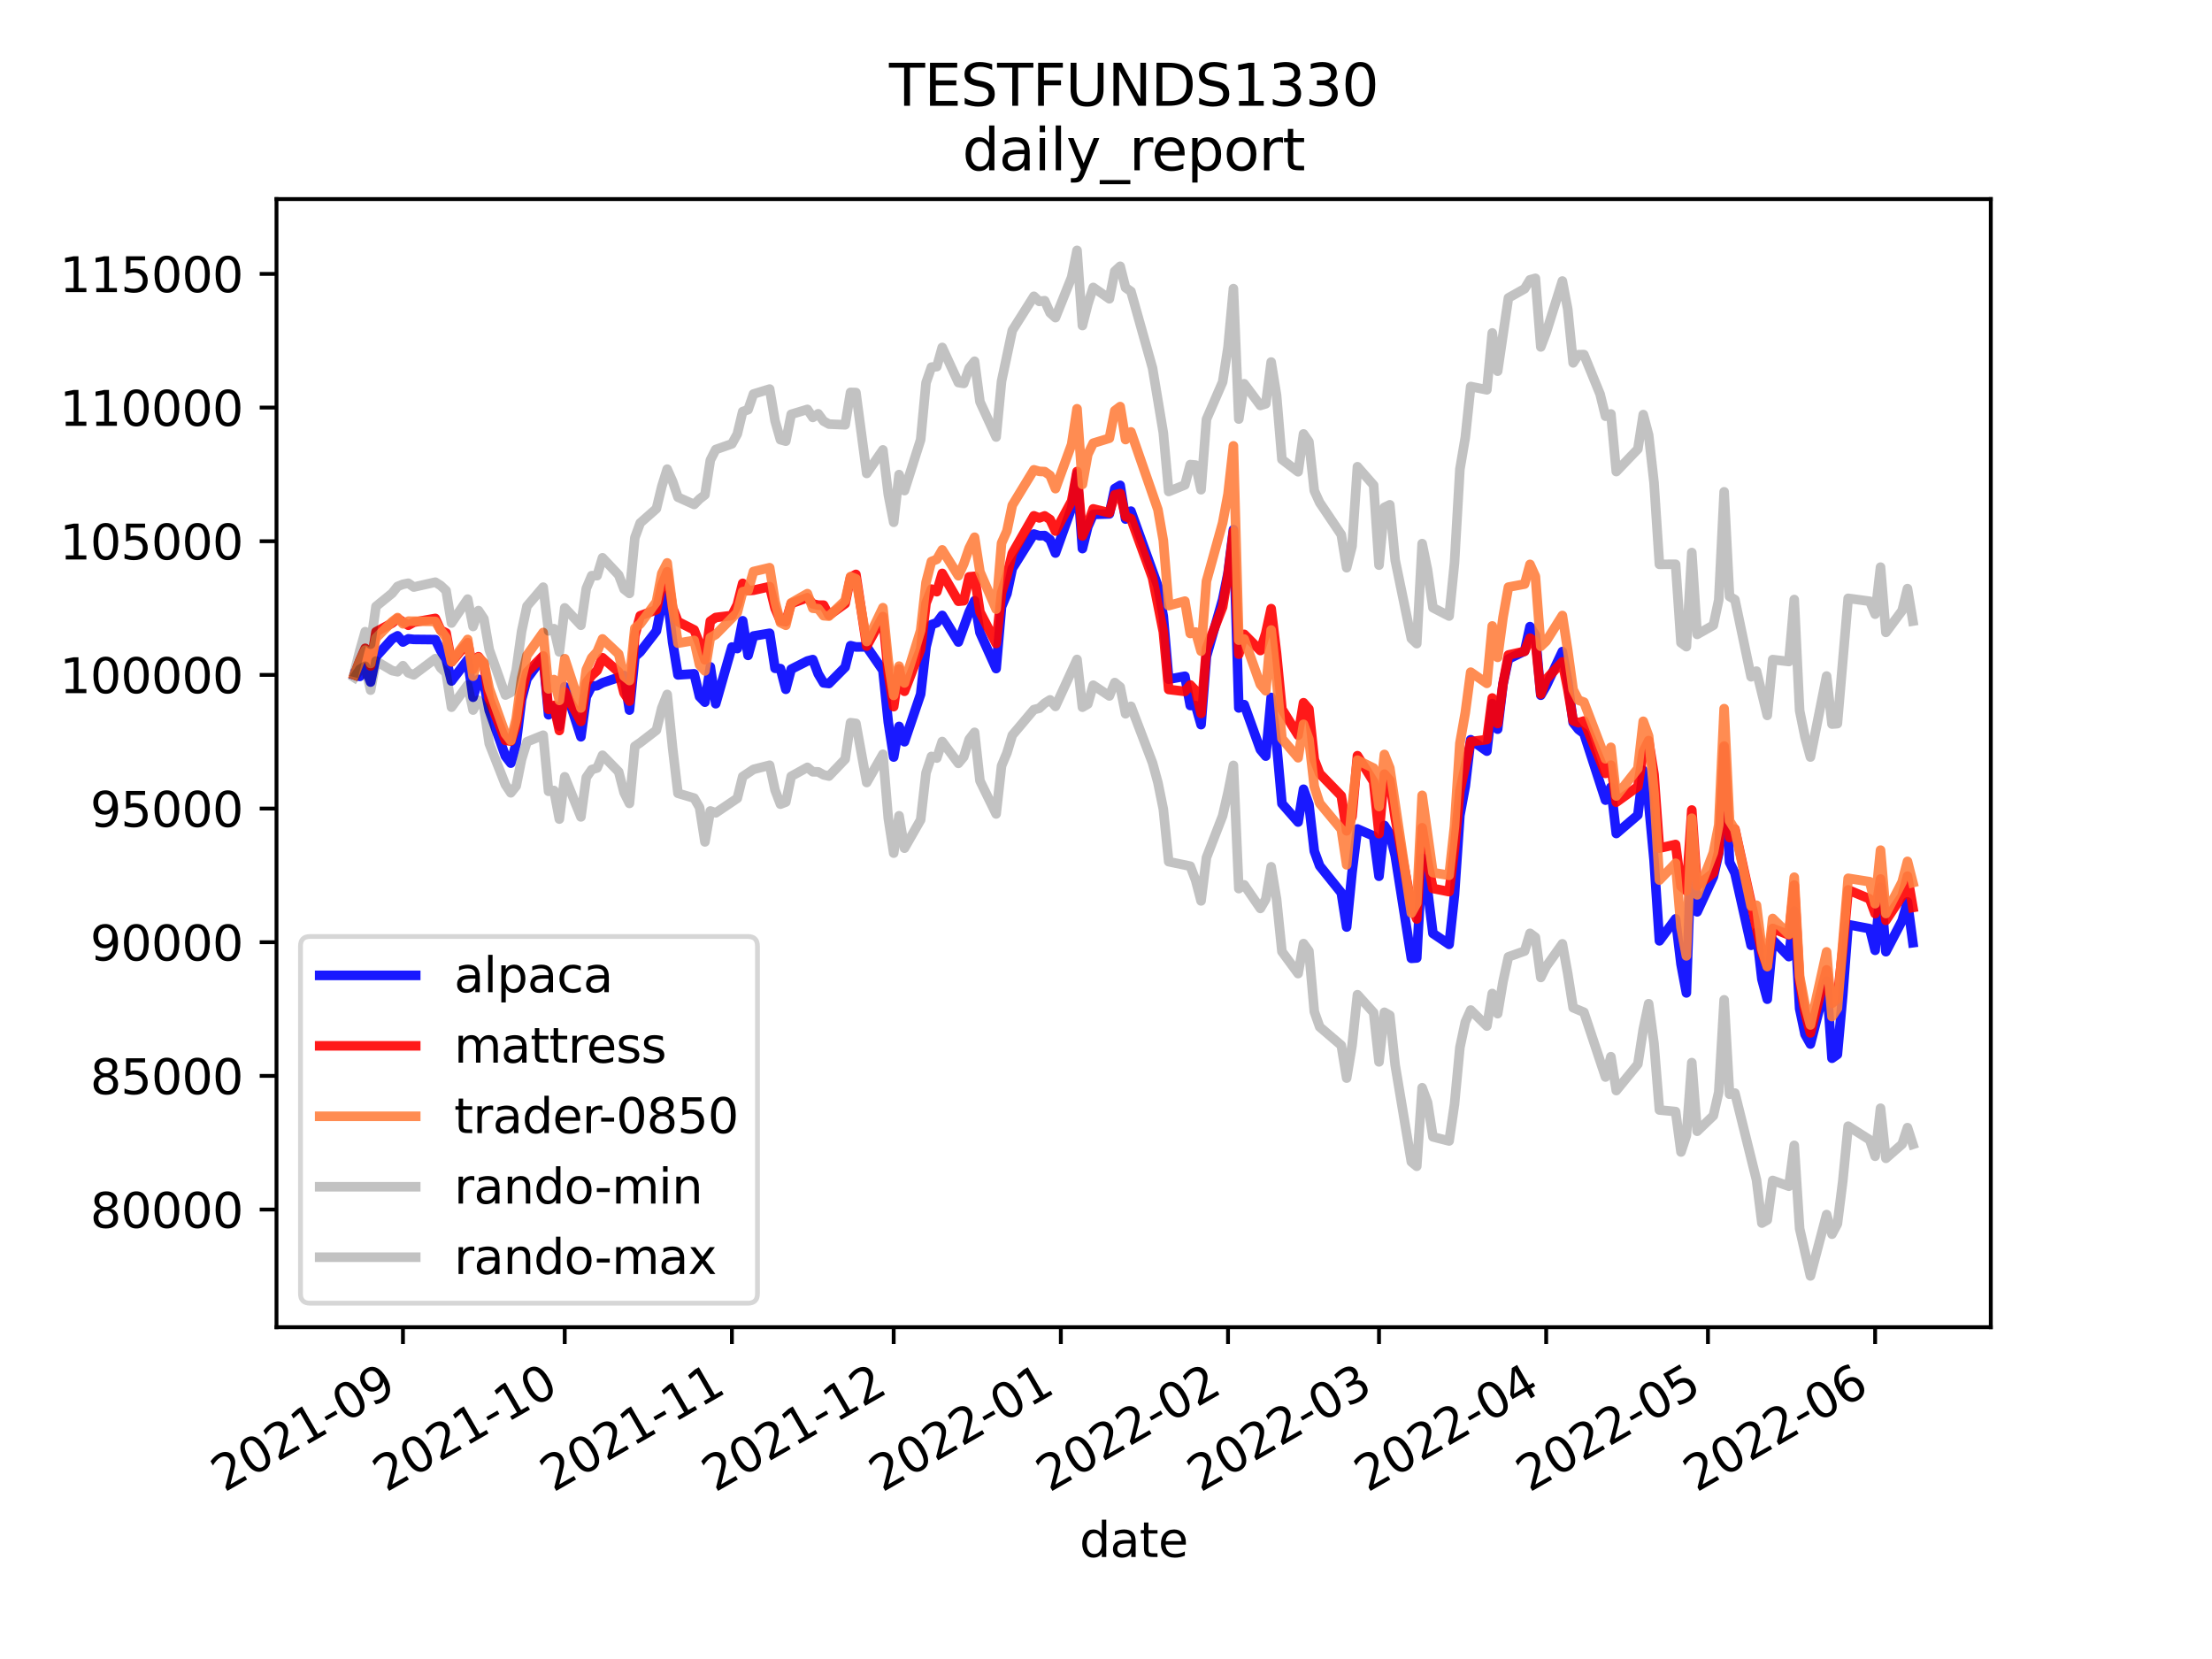 <?xml version="1.0" encoding="utf-8" standalone="no"?>
<!DOCTYPE svg PUBLIC "-//W3C//DTD SVG 1.1//EN"
  "http://www.w3.org/Graphics/SVG/1.1/DTD/svg11.dtd">
<svg height="345.6pt" version="1.1" viewBox="0 0 460.8 345.6" width="460.8pt" xmlns="http://www.w3.org/2000/svg" xmlns:xlink="http://www.w3.org/1999/xlink">
 <defs>
  <style type="text/css">*{stroke-linecap:butt;stroke-linejoin:round;}</style>
 </defs>
 <g id="figure_1">
  <g id="patch_1">
   <path d="M 0 345.6 
L 460.8 345.6 
L 460.8 0 
L 0 0 
z
" style="fill:#ffffff;"/>
  </g>
  <g id="axes_1">
   <g id="patch_2">
    <path d="M 57.6 276.48 
L 414.72 276.48 
L 414.72 41.472 
L 57.6 41.472 
z
" style="fill:#ffffff;"/>
   </g>
   <g id="matplotlib.axis_1">
    <g id="xtick_1">
     <g id="line2d_1">
      <defs>
       <path d="M 0 0 
L 0 3.5 
" id="m7252c46e61" style="stroke:#000000;stroke-width:0.8;"/>
      </defs>
      <g>
       <use style="stroke:#000000;stroke-width:0.8;" x="83.943" xlink:href="#m7252c46e61" y="276.48"/>
      </g>
     </g>
     <g id="text_1">
      <!-- 2021-09 -->
      <g transform="translate(46.718 310.952)rotate(-30)scale(0.1 -0.1)">
       <defs>
        <path d="M 1228 531 
L 3431 531 
L 3431 0 
L 469 0 
L 469 531 
Q 828 903 1448 1529 
Q 2069 2156 2228 2338 
Q 2531 2678 2651 2914 
Q 2772 3150 2772 3378 
Q 2772 3750 2511 3984 
Q 2250 4219 1831 4219 
Q 1534 4219 1204 4116 
Q 875 4013 500 3803 
L 500 4441 
Q 881 4594 1212 4672 
Q 1544 4750 1819 4750 
Q 2544 4750 2975 4387 
Q 3406 4025 3406 3419 
Q 3406 3131 3298 2873 
Q 3191 2616 2906 2266 
Q 2828 2175 2409 1742 
Q 1991 1309 1228 531 
z
" id="DejaVuSans-32" transform="scale(0.016)"/>
        <path d="M 2034 4250 
Q 1547 4250 1301 3770 
Q 1056 3291 1056 2328 
Q 1056 1369 1301 889 
Q 1547 409 2034 409 
Q 2525 409 2770 889 
Q 3016 1369 3016 2328 
Q 3016 3291 2770 3770 
Q 2525 4250 2034 4250 
z
M 2034 4750 
Q 2819 4750 3233 4129 
Q 3647 3509 3647 2328 
Q 3647 1150 3233 529 
Q 2819 -91 2034 -91 
Q 1250 -91 836 529 
Q 422 1150 422 2328 
Q 422 3509 836 4129 
Q 1250 4750 2034 4750 
z
" id="DejaVuSans-30" transform="scale(0.016)"/>
        <path d="M 794 531 
L 1825 531 
L 1825 4091 
L 703 3866 
L 703 4441 
L 1819 4666 
L 2450 4666 
L 2450 531 
L 3481 531 
L 3481 0 
L 794 0 
L 794 531 
z
" id="DejaVuSans-31" transform="scale(0.016)"/>
        <path d="M 313 2009 
L 1997 2009 
L 1997 1497 
L 313 1497 
L 313 2009 
z
" id="DejaVuSans-2d" transform="scale(0.016)"/>
        <path d="M 703 97 
L 703 672 
Q 941 559 1184 500 
Q 1428 441 1663 441 
Q 2288 441 2617 861 
Q 2947 1281 2994 2138 
Q 2813 1869 2534 1725 
Q 2256 1581 1919 1581 
Q 1219 1581 811 2004 
Q 403 2428 403 3163 
Q 403 3881 828 4315 
Q 1253 4750 1959 4750 
Q 2769 4750 3195 4129 
Q 3622 3509 3622 2328 
Q 3622 1225 3098 567 
Q 2575 -91 1691 -91 
Q 1453 -91 1209 -44 
Q 966 3 703 97 
z
M 1959 2075 
Q 2384 2075 2632 2365 
Q 2881 2656 2881 3163 
Q 2881 3666 2632 3958 
Q 2384 4250 1959 4250 
Q 1534 4250 1286 3958 
Q 1038 3666 1038 3163 
Q 1038 2656 1286 2365 
Q 1534 2075 1959 2075 
z
" id="DejaVuSans-39" transform="scale(0.016)"/>
       </defs>
       <use xlink:href="#DejaVuSans-32"/>
       <use x="63.623" xlink:href="#DejaVuSans-30"/>
       <use x="127.246" xlink:href="#DejaVuSans-32"/>
       <use x="190.869" xlink:href="#DejaVuSans-31"/>
       <use x="254.492" xlink:href="#DejaVuSans-2d"/>
       <use x="290.576" xlink:href="#DejaVuSans-30"/>
       <use x="354.199" xlink:href="#DejaVuSans-39"/>
      </g>
     </g>
    </g>
    <g id="xtick_2">
     <g id="line2d_2">
      <g>
       <use style="stroke:#000000;stroke-width:0.8;" x="117.644" xlink:href="#m7252c46e61" y="276.48"/>
      </g>
     </g>
     <g id="text_2">
      <!-- 2021-10 -->
      <g transform="translate(80.419 310.952)rotate(-30)scale(0.1 -0.1)">
       <use xlink:href="#DejaVuSans-32"/>
       <use x="63.623" xlink:href="#DejaVuSans-30"/>
       <use x="127.246" xlink:href="#DejaVuSans-32"/>
       <use x="190.869" xlink:href="#DejaVuSans-31"/>
       <use x="254.492" xlink:href="#DejaVuSans-2d"/>
       <use x="290.576" xlink:href="#DejaVuSans-31"/>
       <use x="354.199" xlink:href="#DejaVuSans-30"/>
      </g>
     </g>
    </g>
    <g id="xtick_3">
     <g id="line2d_3">
      <g>
       <use style="stroke:#000000;stroke-width:0.8;" x="152.469" xlink:href="#m7252c46e61" y="276.48"/>
      </g>
     </g>
     <g id="text_3">
      <!-- 2021-11 -->
      <g transform="translate(115.244 310.952)rotate(-30)scale(0.1 -0.1)">
       <use xlink:href="#DejaVuSans-32"/>
       <use x="63.623" xlink:href="#DejaVuSans-30"/>
       <use x="127.246" xlink:href="#DejaVuSans-32"/>
       <use x="190.869" xlink:href="#DejaVuSans-31"/>
       <use x="254.492" xlink:href="#DejaVuSans-2d"/>
       <use x="290.576" xlink:href="#DejaVuSans-31"/>
       <use x="354.199" xlink:href="#DejaVuSans-31"/>
      </g>
     </g>
    </g>
    <g id="xtick_4">
     <g id="line2d_4">
      <g>
       <use style="stroke:#000000;stroke-width:0.8;" x="186.17" xlink:href="#m7252c46e61" y="276.48"/>
      </g>
     </g>
     <g id="text_4">
      <!-- 2021-12 -->
      <g transform="translate(148.945 310.952)rotate(-30)scale(0.1 -0.1)">
       <use xlink:href="#DejaVuSans-32"/>
       <use x="63.623" xlink:href="#DejaVuSans-30"/>
       <use x="127.246" xlink:href="#DejaVuSans-32"/>
       <use x="190.869" xlink:href="#DejaVuSans-31"/>
       <use x="254.492" xlink:href="#DejaVuSans-2d"/>
       <use x="290.576" xlink:href="#DejaVuSans-31"/>
       <use x="354.199" xlink:href="#DejaVuSans-32"/>
      </g>
     </g>
    </g>
    <g id="xtick_5">
     <g id="line2d_5">
      <g>
       <use style="stroke:#000000;stroke-width:0.8;" x="220.994" xlink:href="#m7252c46e61" y="276.48"/>
      </g>
     </g>
     <g id="text_5">
      <!-- 2022-01 -->
      <g transform="translate(183.77 310.952)rotate(-30)scale(0.1 -0.1)">
       <use xlink:href="#DejaVuSans-32"/>
       <use x="63.623" xlink:href="#DejaVuSans-30"/>
       <use x="127.246" xlink:href="#DejaVuSans-32"/>
       <use x="190.869" xlink:href="#DejaVuSans-32"/>
       <use x="254.492" xlink:href="#DejaVuSans-2d"/>
       <use x="290.576" xlink:href="#DejaVuSans-30"/>
       <use x="354.199" xlink:href="#DejaVuSans-31"/>
      </g>
     </g>
    </g>
    <g id="xtick_6">
     <g id="line2d_6">
      <g>
       <use style="stroke:#000000;stroke-width:0.8;" x="255.819" xlink:href="#m7252c46e61" y="276.48"/>
      </g>
     </g>
     <g id="text_6">
      <!-- 2022-02 -->
      <g transform="translate(218.594 310.952)rotate(-30)scale(0.1 -0.1)">
       <use xlink:href="#DejaVuSans-32"/>
       <use x="63.623" xlink:href="#DejaVuSans-30"/>
       <use x="127.246" xlink:href="#DejaVuSans-32"/>
       <use x="190.869" xlink:href="#DejaVuSans-32"/>
       <use x="254.492" xlink:href="#DejaVuSans-2d"/>
       <use x="290.576" xlink:href="#DejaVuSans-30"/>
       <use x="354.199" xlink:href="#DejaVuSans-32"/>
      </g>
     </g>
    </g>
    <g id="xtick_7">
     <g id="line2d_7">
      <g>
       <use style="stroke:#000000;stroke-width:0.8;" x="287.273" xlink:href="#m7252c46e61" y="276.48"/>
      </g>
     </g>
     <g id="text_7">
      <!-- 2022-03 -->
      <g transform="translate(250.049 310.952)rotate(-30)scale(0.1 -0.1)">
       <defs>
        <path d="M 2597 2516 
Q 3050 2419 3304 2112 
Q 3559 1806 3559 1356 
Q 3559 666 3084 287 
Q 2609 -91 1734 -91 
Q 1441 -91 1130 -33 
Q 819 25 488 141 
L 488 750 
Q 750 597 1062 519 
Q 1375 441 1716 441 
Q 2309 441 2620 675 
Q 2931 909 2931 1356 
Q 2931 1769 2642 2001 
Q 2353 2234 1838 2234 
L 1294 2234 
L 1294 2753 
L 1863 2753 
Q 2328 2753 2575 2939 
Q 2822 3125 2822 3475 
Q 2822 3834 2567 4026 
Q 2313 4219 1838 4219 
Q 1578 4219 1281 4162 
Q 984 4106 628 3988 
L 628 4550 
Q 988 4650 1302 4700 
Q 1616 4750 1894 4750 
Q 2613 4750 3031 4423 
Q 3450 4097 3450 3541 
Q 3450 3153 3228 2886 
Q 3006 2619 2597 2516 
z
" id="DejaVuSans-33" transform="scale(0.016)"/>
       </defs>
       <use xlink:href="#DejaVuSans-32"/>
       <use x="63.623" xlink:href="#DejaVuSans-30"/>
       <use x="127.246" xlink:href="#DejaVuSans-32"/>
       <use x="190.869" xlink:href="#DejaVuSans-32"/>
       <use x="254.492" xlink:href="#DejaVuSans-2d"/>
       <use x="290.576" xlink:href="#DejaVuSans-30"/>
       <use x="354.199" xlink:href="#DejaVuSans-33"/>
      </g>
     </g>
    </g>
    <g id="xtick_8">
     <g id="line2d_8">
      <g>
       <use style="stroke:#000000;stroke-width:0.8;" x="322.098" xlink:href="#m7252c46e61" y="276.48"/>
      </g>
     </g>
     <g id="text_8">
      <!-- 2022-04 -->
      <g transform="translate(284.873 310.952)rotate(-30)scale(0.1 -0.1)">
       <defs>
        <path d="M 2419 4116 
L 825 1625 
L 2419 1625 
L 2419 4116 
z
M 2253 4666 
L 3047 4666 
L 3047 1625 
L 3713 1625 
L 3713 1100 
L 3047 1100 
L 3047 0 
L 2419 0 
L 2419 1100 
L 313 1100 
L 313 1709 
L 2253 4666 
z
" id="DejaVuSans-34" transform="scale(0.016)"/>
       </defs>
       <use xlink:href="#DejaVuSans-32"/>
       <use x="63.623" xlink:href="#DejaVuSans-30"/>
       <use x="127.246" xlink:href="#DejaVuSans-32"/>
       <use x="190.869" xlink:href="#DejaVuSans-32"/>
       <use x="254.492" xlink:href="#DejaVuSans-2d"/>
       <use x="290.576" xlink:href="#DejaVuSans-30"/>
       <use x="354.199" xlink:href="#DejaVuSans-34"/>
      </g>
     </g>
    </g>
    <g id="xtick_9">
     <g id="line2d_9">
      <g>
       <use style="stroke:#000000;stroke-width:0.8;" x="355.799" xlink:href="#m7252c46e61" y="276.48"/>
      </g>
     </g>
     <g id="text_9">
      <!-- 2022-05 -->
      <g transform="translate(318.574 310.952)rotate(-30)scale(0.1 -0.1)">
       <defs>
        <path d="M 691 4666 
L 3169 4666 
L 3169 4134 
L 1269 4134 
L 1269 2991 
Q 1406 3038 1543 3061 
Q 1681 3084 1819 3084 
Q 2600 3084 3056 2656 
Q 3513 2228 3513 1497 
Q 3513 744 3044 326 
Q 2575 -91 1722 -91 
Q 1428 -91 1123 -41 
Q 819 9 494 109 
L 494 744 
Q 775 591 1075 516 
Q 1375 441 1709 441 
Q 2250 441 2565 725 
Q 2881 1009 2881 1497 
Q 2881 1984 2565 2268 
Q 2250 2553 1709 2553 
Q 1456 2553 1204 2497 
Q 953 2441 691 2322 
L 691 4666 
z
" id="DejaVuSans-35" transform="scale(0.016)"/>
       </defs>
       <use xlink:href="#DejaVuSans-32"/>
       <use x="63.623" xlink:href="#DejaVuSans-30"/>
       <use x="127.246" xlink:href="#DejaVuSans-32"/>
       <use x="190.869" xlink:href="#DejaVuSans-32"/>
       <use x="254.492" xlink:href="#DejaVuSans-2d"/>
       <use x="290.576" xlink:href="#DejaVuSans-30"/>
       <use x="354.199" xlink:href="#DejaVuSans-35"/>
      </g>
     </g>
    </g>
    <g id="xtick_10">
     <g id="line2d_10">
      <g>
       <use style="stroke:#000000;stroke-width:0.8;" x="390.624" xlink:href="#m7252c46e61" y="276.48"/>
      </g>
     </g>
     <g id="text_10">
      <!-- 2022-06 -->
      <g transform="translate(353.399 310.952)rotate(-30)scale(0.1 -0.1)">
       <defs>
        <path d="M 2113 2584 
Q 1688 2584 1439 2293 
Q 1191 2003 1191 1497 
Q 1191 994 1439 701 
Q 1688 409 2113 409 
Q 2538 409 2786 701 
Q 3034 994 3034 1497 
Q 3034 2003 2786 2293 
Q 2538 2584 2113 2584 
z
M 3366 4563 
L 3366 3988 
Q 3128 4100 2886 4159 
Q 2644 4219 2406 4219 
Q 1781 4219 1451 3797 
Q 1122 3375 1075 2522 
Q 1259 2794 1537 2939 
Q 1816 3084 2150 3084 
Q 2853 3084 3261 2657 
Q 3669 2231 3669 1497 
Q 3669 778 3244 343 
Q 2819 -91 2113 -91 
Q 1303 -91 875 529 
Q 447 1150 447 2328 
Q 447 3434 972 4092 
Q 1497 4750 2381 4750 
Q 2619 4750 2861 4703 
Q 3103 4656 3366 4563 
z
" id="DejaVuSans-36" transform="scale(0.016)"/>
       </defs>
       <use xlink:href="#DejaVuSans-32"/>
       <use x="63.623" xlink:href="#DejaVuSans-30"/>
       <use x="127.246" xlink:href="#DejaVuSans-32"/>
       <use x="190.869" xlink:href="#DejaVuSans-32"/>
       <use x="254.492" xlink:href="#DejaVuSans-2d"/>
       <use x="290.576" xlink:href="#DejaVuSans-30"/>
       <use x="354.199" xlink:href="#DejaVuSans-36"/>
      </g>
     </g>
    </g>
    <g id="text_11">
     <!-- date -->
     <g transform="translate(224.885 324.351)scale(0.1 -0.1)">
      <defs>
       <path d="M 2906 2969 
L 2906 4863 
L 3481 4863 
L 3481 0 
L 2906 0 
L 2906 525 
Q 2725 213 2448 61 
Q 2172 -91 1784 -91 
Q 1150 -91 751 415 
Q 353 922 353 1747 
Q 353 2572 751 3078 
Q 1150 3584 1784 3584 
Q 2172 3584 2448 3432 
Q 2725 3281 2906 2969 
z
M 947 1747 
Q 947 1113 1208 752 
Q 1469 391 1925 391 
Q 2381 391 2643 752 
Q 2906 1113 2906 1747 
Q 2906 2381 2643 2742 
Q 2381 3103 1925 3103 
Q 1469 3103 1208 2742 
Q 947 2381 947 1747 
z
" id="DejaVuSans-64" transform="scale(0.016)"/>
       <path d="M 2194 1759 
Q 1497 1759 1228 1600 
Q 959 1441 959 1056 
Q 959 750 1161 570 
Q 1363 391 1709 391 
Q 2188 391 2477 730 
Q 2766 1069 2766 1631 
L 2766 1759 
L 2194 1759 
z
M 3341 1997 
L 3341 0 
L 2766 0 
L 2766 531 
Q 2569 213 2275 61 
Q 1981 -91 1556 -91 
Q 1019 -91 701 211 
Q 384 513 384 1019 
Q 384 1609 779 1909 
Q 1175 2209 1959 2209 
L 2766 2209 
L 2766 2266 
Q 2766 2663 2505 2880 
Q 2244 3097 1772 3097 
Q 1472 3097 1187 3025 
Q 903 2953 641 2809 
L 641 3341 
Q 956 3463 1253 3523 
Q 1550 3584 1831 3584 
Q 2591 3584 2966 3190 
Q 3341 2797 3341 1997 
z
" id="DejaVuSans-61" transform="scale(0.016)"/>
       <path d="M 1172 4494 
L 1172 3500 
L 2356 3500 
L 2356 3053 
L 1172 3053 
L 1172 1153 
Q 1172 725 1289 603 
Q 1406 481 1766 481 
L 2356 481 
L 2356 0 
L 1766 0 
Q 1100 0 847 248 
Q 594 497 594 1153 
L 594 3053 
L 172 3053 
L 172 3500 
L 594 3500 
L 594 4494 
L 1172 4494 
z
" id="DejaVuSans-74" transform="scale(0.016)"/>
       <path d="M 3597 1894 
L 3597 1613 
L 953 1613 
Q 991 1019 1311 708 
Q 1631 397 2203 397 
Q 2534 397 2845 478 
Q 3156 559 3463 722 
L 3463 178 
Q 3153 47 2828 -22 
Q 2503 -91 2169 -91 
Q 1331 -91 842 396 
Q 353 884 353 1716 
Q 353 2575 817 3079 
Q 1281 3584 2069 3584 
Q 2775 3584 3186 3129 
Q 3597 2675 3597 1894 
z
M 3022 2063 
Q 3016 2534 2758 2815 
Q 2500 3097 2075 3097 
Q 1594 3097 1305 2825 
Q 1016 2553 972 2059 
L 3022 2063 
z
" id="DejaVuSans-65" transform="scale(0.016)"/>
      </defs>
      <use xlink:href="#DejaVuSans-64"/>
      <use x="63.477" xlink:href="#DejaVuSans-61"/>
      <use x="124.756" xlink:href="#DejaVuSans-74"/>
      <use x="163.965" xlink:href="#DejaVuSans-65"/>
     </g>
    </g>
   </g>
   <g id="matplotlib.axis_2">
    <g id="ytick_1">
     <g id="line2d_11">
      <defs>
       <path d="M 0 0 
L -3.5 0 
" id="m9dd7677b30" style="stroke:#000000;stroke-width:0.8;"/>
      </defs>
      <g>
       <use style="stroke:#000000;stroke-width:0.8;" x="57.6" xlink:href="#m9dd7677b30" y="251.976"/>
      </g>
     </g>
     <g id="text_12">
      <!-- 80000 -->
      <g transform="translate(18.788 255.775)scale(0.1 -0.1)">
       <defs>
        <path d="M 2034 2216 
Q 1584 2216 1326 1975 
Q 1069 1734 1069 1313 
Q 1069 891 1326 650 
Q 1584 409 2034 409 
Q 2484 409 2743 651 
Q 3003 894 3003 1313 
Q 3003 1734 2745 1975 
Q 2488 2216 2034 2216 
z
M 1403 2484 
Q 997 2584 770 2862 
Q 544 3141 544 3541 
Q 544 4100 942 4425 
Q 1341 4750 2034 4750 
Q 2731 4750 3128 4425 
Q 3525 4100 3525 3541 
Q 3525 3141 3298 2862 
Q 3072 2584 2669 2484 
Q 3125 2378 3379 2068 
Q 3634 1759 3634 1313 
Q 3634 634 3220 271 
Q 2806 -91 2034 -91 
Q 1263 -91 848 271 
Q 434 634 434 1313 
Q 434 1759 690 2068 
Q 947 2378 1403 2484 
z
M 1172 3481 
Q 1172 3119 1398 2916 
Q 1625 2713 2034 2713 
Q 2441 2713 2670 2916 
Q 2900 3119 2900 3481 
Q 2900 3844 2670 4047 
Q 2441 4250 2034 4250 
Q 1625 4250 1398 4047 
Q 1172 3844 1172 3481 
z
" id="DejaVuSans-38" transform="scale(0.016)"/>
       </defs>
       <use xlink:href="#DejaVuSans-38"/>
       <use x="63.623" xlink:href="#DejaVuSans-30"/>
       <use x="127.246" xlink:href="#DejaVuSans-30"/>
       <use x="190.869" xlink:href="#DejaVuSans-30"/>
       <use x="254.492" xlink:href="#DejaVuSans-30"/>
      </g>
     </g>
    </g>
    <g id="ytick_2">
     <g id="line2d_12">
      <g>
       <use style="stroke:#000000;stroke-width:0.8;" x="57.6" xlink:href="#m9dd7677b30" y="224.13"/>
      </g>
     </g>
     <g id="text_13">
      <!-- 85000 -->
      <g transform="translate(18.788 227.93)scale(0.1 -0.1)">
       <use xlink:href="#DejaVuSans-38"/>
       <use x="63.623" xlink:href="#DejaVuSans-35"/>
       <use x="127.246" xlink:href="#DejaVuSans-30"/>
       <use x="190.869" xlink:href="#DejaVuSans-30"/>
       <use x="254.492" xlink:href="#DejaVuSans-30"/>
      </g>
     </g>
    </g>
    <g id="ytick_3">
     <g id="line2d_13">
      <g>
       <use style="stroke:#000000;stroke-width:0.8;" x="57.6" xlink:href="#m9dd7677b30" y="196.285"/>
      </g>
     </g>
     <g id="text_14">
      <!-- 90000 -->
      <g transform="translate(18.788 200.084)scale(0.1 -0.1)">
       <use xlink:href="#DejaVuSans-39"/>
       <use x="63.623" xlink:href="#DejaVuSans-30"/>
       <use x="127.246" xlink:href="#DejaVuSans-30"/>
       <use x="190.869" xlink:href="#DejaVuSans-30"/>
       <use x="254.492" xlink:href="#DejaVuSans-30"/>
      </g>
     </g>
    </g>
    <g id="ytick_4">
     <g id="line2d_14">
      <g>
       <use style="stroke:#000000;stroke-width:0.8;" x="57.6" xlink:href="#m9dd7677b30" y="168.439"/>
      </g>
     </g>
     <g id="text_15">
      <!-- 95000 -->
      <g transform="translate(18.788 172.238)scale(0.1 -0.1)">
       <use xlink:href="#DejaVuSans-39"/>
       <use x="63.623" xlink:href="#DejaVuSans-35"/>
       <use x="127.246" xlink:href="#DejaVuSans-30"/>
       <use x="190.869" xlink:href="#DejaVuSans-30"/>
       <use x="254.492" xlink:href="#DejaVuSans-30"/>
      </g>
     </g>
    </g>
    <g id="ytick_5">
     <g id="line2d_15">
      <g>
       <use style="stroke:#000000;stroke-width:0.8;" x="57.6" xlink:href="#m9dd7677b30" y="140.593"/>
      </g>
     </g>
     <g id="text_16">
      <!-- 100000 -->
      <g transform="translate(12.425 144.392)scale(0.1 -0.1)">
       <use xlink:href="#DejaVuSans-31"/>
       <use x="63.623" xlink:href="#DejaVuSans-30"/>
       <use x="127.246" xlink:href="#DejaVuSans-30"/>
       <use x="190.869" xlink:href="#DejaVuSans-30"/>
       <use x="254.492" xlink:href="#DejaVuSans-30"/>
       <use x="318.115" xlink:href="#DejaVuSans-30"/>
      </g>
     </g>
    </g>
    <g id="ytick_6">
     <g id="line2d_16">
      <g>
       <use style="stroke:#000000;stroke-width:0.8;" x="57.6" xlink:href="#m9dd7677b30" y="112.747"/>
      </g>
     </g>
     <g id="text_17">
      <!-- 105000 -->
      <g transform="translate(12.425 116.547)scale(0.1 -0.1)">
       <use xlink:href="#DejaVuSans-31"/>
       <use x="63.623" xlink:href="#DejaVuSans-30"/>
       <use x="127.246" xlink:href="#DejaVuSans-35"/>
       <use x="190.869" xlink:href="#DejaVuSans-30"/>
       <use x="254.492" xlink:href="#DejaVuSans-30"/>
       <use x="318.115" xlink:href="#DejaVuSans-30"/>
      </g>
     </g>
    </g>
    <g id="ytick_7">
     <g id="line2d_17">
      <g>
       <use style="stroke:#000000;stroke-width:0.8;" x="57.6" xlink:href="#m9dd7677b30" y="84.902"/>
      </g>
     </g>
     <g id="text_18">
      <!-- 110000 -->
      <g transform="translate(12.425 88.701)scale(0.1 -0.1)">
       <use xlink:href="#DejaVuSans-31"/>
       <use x="63.623" xlink:href="#DejaVuSans-31"/>
       <use x="127.246" xlink:href="#DejaVuSans-30"/>
       <use x="190.869" xlink:href="#DejaVuSans-30"/>
       <use x="254.492" xlink:href="#DejaVuSans-30"/>
       <use x="318.115" xlink:href="#DejaVuSans-30"/>
      </g>
     </g>
    </g>
    <g id="ytick_8">
     <g id="line2d_18">
      <g>
       <use style="stroke:#000000;stroke-width:0.8;" x="57.6" xlink:href="#m9dd7677b30" y="57.056"/>
      </g>
     </g>
     <g id="text_19">
      <!-- 115000 -->
      <g transform="translate(12.425 60.855)scale(0.1 -0.1)">
       <use xlink:href="#DejaVuSans-31"/>
       <use x="63.623" xlink:href="#DejaVuSans-31"/>
       <use x="127.246" xlink:href="#DejaVuSans-35"/>
       <use x="190.869" xlink:href="#DejaVuSans-30"/>
       <use x="254.492" xlink:href="#DejaVuSans-30"/>
       <use x="318.115" xlink:href="#DejaVuSans-30"/>
      </g>
     </g>
    </g>
   </g>
   <g id="line2d_19">
    <path clip-path="url(#p06a807e168)" d="M 73.833 140.593 
L 74.956 140.907 
L 76.079 139.046 
L 77.203 142.085 
L 78.326 136.802 
L 81.696 133.076 
L 82.82 132.452 
L 83.943 133.741 
L 85.066 133.081 
L 86.19 133.2 
L 90.683 133.247 
L 91.807 135.541 
L 92.93 137.293 
L 94.053 141.865 
L 97.424 137.432 
L 98.547 145.241 
L 99.67 141.52 
L 100.794 142.37 
L 101.917 147.966 
L 105.287 157.518 
L 106.411 158.974 
L 107.534 154.818 
L 108.657 145.72 
L 109.781 141.407 
L 113.151 136.802 
L 114.274 148.903 
L 115.397 147.175 
L 116.521 151.286 
L 117.644 143.05 
L 121.014 153.485 
L 122.138 145.166 
L 123.261 142.945 
L 124.384 142.847 
L 125.508 142.241 
L 130.001 140.729 
L 131.125 147.923 
L 132.248 136.804 
L 133.371 135.803 
L 136.742 131.454 
L 137.865 125.804 
L 138.988 123.976 
L 140.112 133.758 
L 141.235 140.593 
L 144.605 140.367 
L 145.729 145.112 
L 146.852 146.272 
L 147.975 138.916 
L 149.099 146.601 
L 152.469 134.786 
L 153.592 135.105 
L 154.716 129.317 
L 155.839 136.527 
L 156.962 132.491 
L 160.332 131.922 
L 161.456 139.217 
L 162.579 139.281 
L 163.702 143.591 
L 164.826 139.404 
L 168.196 137.697 
L 169.319 137.405 
L 170.443 140.372 
L 171.566 142.258 
L 172.689 142.388 
L 176.06 138.99 
L 177.183 134.503 
L 178.306 134.772 
L 180.553 134.748 
L 183.923 139.644 
L 185.047 150.463 
L 186.17 157.703 
L 187.293 151.329 
L 188.417 154.523 
L 191.787 144.606 
L 192.91 134.78 
L 194.034 130.129 
L 195.157 129.719 
L 196.28 128.202 
L 199.65 133.744 
L 201.897 127.496 
L 203.021 125.151 
L 204.144 131.778 
L 207.514 139.277 
L 208.637 126.397 
L 209.761 123.698 
L 210.884 118.423 
L 215.378 111.244 
L 216.501 111.597 
L 217.624 111.568 
L 218.748 112.431 
L 219.871 115.212 
L 223.241 105.791 
L 224.365 98.722 
L 225.488 114.284 
L 226.611 109.737 
L 227.735 107.163 
L 231.105 107.058 
L 232.228 101.783 
L 233.352 101.104 
L 234.475 108.131 
L 235.598 106.48 
L 241.215 122.099 
L 242.339 128.416 
L 243.462 141.495 
L 246.832 140.873 
L 247.955 146.967 
L 249.079 146.993 
L 250.202 150.961 
L 251.326 136.752 
L 254.696 124.908 
L 255.819 119.378 
L 256.942 110.339 
L 258.066 147.479 
L 259.189 146.788 
L 262.559 156.151 
L 263.683 157.509 
L 264.806 145.29 
L 265.929 154.924 
L 267.053 167.403 
L 270.423 171.25 
L 271.546 164.414 
L 272.67 167.556 
L 273.793 177.309 
L 274.916 180.376 
L 279.41 185.969 
L 280.533 193.119 
L 281.657 181.746 
L 282.78 172.685 
L 286.15 174.157 
L 287.273 182.543 
L 288.397 171.961 
L 289.52 173.711 
L 290.644 178.222 
L 294.014 199.639 
L 295.137 199.56 
L 296.26 178.784 
L 297.384 185.415 
L 298.507 194.447 
L 301.877 196.73 
L 303.001 186.38 
L 304.124 169.854 
L 305.247 163.77 
L 306.371 154.099 
L 309.741 156.476 
L 310.864 146.568 
L 311.988 151.896 
L 313.111 142.468 
L 314.234 137.279 
L 317.604 135.634 
L 318.728 130.538 
L 319.851 132.261 
L 320.975 144.831 
L 322.098 142.905 
L 325.468 135.733 
L 326.591 141.953 
L 327.715 150.534 
L 328.838 151.962 
L 329.962 152.8 
L 334.455 166.681 
L 335.578 163.988 
L 336.702 173.636 
L 341.195 169.783 
L 342.319 160.499 
L 343.442 167.189 
L 344.565 179.166 
L 345.689 195.988 
L 349.059 191.418 
L 350.182 200.84 
L 351.306 206.842 
L 352.429 173.919 
L 353.552 189.952 
L 356.923 182.668 
L 358.046 177.801 
L 359.169 155.749 
L 360.293 179.6 
L 361.416 181.881 
L 364.786 196.923 
L 365.909 194.241 
L 367.033 203.976 
L 368.156 208.152 
L 369.28 195.8 
L 372.65 199.281 
L 373.773 189.779 
L 374.896 210.115 
L 376.02 215.474 
L 377.143 217.493 
L 380.513 204.378 
L 381.637 220.452 
L 382.76 219.67 
L 383.883 207.26 
L 385.007 192.612 
L 389.5 193.46 
L 390.624 197.967 
L 391.747 184.841 
L 392.87 198.26 
L 396.241 191.793 
L 397.364 187.89 
L 398.487 196.387 
L 398.487 196.387 
" style="fill:none;stroke:#0000ff;stroke-linecap:square;stroke-opacity:0.9;stroke-width:2;"/>
   </g>
   <g id="line2d_20">
    <path clip-path="url(#p06a807e168)" d="M 73.833 140.593 
L 74.956 137.619 
L 76.079 135.059 
L 77.203 138.727 
L 78.326 131.625 
L 81.696 129.799 
L 82.82 128.835 
L 85.066 130.254 
L 86.19 129.629 
L 90.683 128.826 
L 91.807 131.284 
L 92.93 131.85 
L 94.053 137.896 
L 97.424 133.876 
L 98.547 139.399 
L 99.67 136.808 
L 100.794 138.256 
L 101.917 145.629 
L 105.287 154.226 
L 106.411 154.384 
L 107.534 151.183 
L 108.657 144.225 
L 109.781 140.044 
L 113.151 136.626 
L 114.274 147.778 
L 115.397 146.945 
L 116.521 152.177 
L 117.644 144.109 
L 121.014 150.289 
L 122.138 142.213 
L 123.261 140.719 
L 124.384 139.676 
L 125.508 137.015 
L 128.878 139.992 
L 130.001 144.361 
L 131.125 146.057 
L 132.248 132.397 
L 133.371 128.277 
L 136.742 127.029 
L 137.865 121.958 
L 138.988 119.111 
L 140.112 126.588 
L 141.235 129.508 
L 144.605 131.217 
L 145.729 134.105 
L 146.852 137.456 
L 147.975 129.391 
L 149.099 128.636 
L 152.469 128.217 
L 153.592 125.971 
L 154.716 121.522 
L 155.839 123.046 
L 156.962 122.955 
L 160.332 122.204 
L 161.456 126.707 
L 162.579 129.357 
L 163.702 129.522 
L 164.826 125.718 
L 168.196 124.514 
L 169.319 125.815 
L 170.443 126.063 
L 171.566 126.066 
L 172.689 128.181 
L 176.06 125.751 
L 177.183 120.254 
L 178.306 119.657 
L 180.553 134.595 
L 183.923 128.444 
L 185.047 140.284 
L 186.17 147.208 
L 187.293 139.35 
L 188.417 144.009 
L 191.787 135.264 
L 192.91 125.647 
L 194.034 122.725 
L 195.157 123.258 
L 196.28 119.448 
L 199.65 125.249 
L 200.774 125.145 
L 201.897 120.165 
L 203.021 120.064 
L 204.144 127.475 
L 207.514 134.046 
L 208.637 123.472 
L 209.761 119.93 
L 210.884 115.283 
L 215.378 107.455 
L 216.501 107.893 
L 217.624 107.473 
L 218.748 108.22 
L 219.871 110.636 
L 223.241 104.387 
L 224.365 98.226 
L 225.488 111.643 
L 226.611 109.173 
L 227.735 106.006 
L 231.105 106.833 
L 232.228 103.094 
L 233.352 102.823 
L 234.475 107.589 
L 235.598 108.054 
L 240.092 120.386 
L 242.339 131.614 
L 243.462 143.632 
L 246.832 144.038 
L 247.955 142.697 
L 249.079 143.889 
L 250.202 148.616 
L 251.326 135.097 
L 254.696 126.45 
L 255.819 119.67 
L 256.942 110.702 
L 258.066 136.284 
L 259.189 132.143 
L 262.559 135.518 
L 263.683 131.931 
L 264.806 126.788 
L 265.929 136.119 
L 267.053 147.729 
L 270.423 153.166 
L 271.546 146.392 
L 272.67 147.712 
L 273.793 158.238 
L 274.916 161.153 
L 279.41 165.789 
L 280.533 173.075 
L 281.657 170.094 
L 282.78 157.427 
L 286.15 162.843 
L 287.273 173.663 
L 288.397 161.268 
L 289.52 162.56 
L 290.644 170.402 
L 294.014 188.626 
L 295.137 191.437 
L 296.26 172.437 
L 297.384 179.362 
L 298.507 185.08 
L 301.877 185.749 
L 303.001 176.78 
L 304.124 164.752 
L 306.371 154.501 
L 309.741 154.069 
L 310.864 145.409 
L 311.988 150.73 
L 313.111 142.441 
L 314.234 136.444 
L 317.604 135.687 
L 318.728 132.933 
L 319.851 133.7 
L 320.975 144.591 
L 322.098 141.505 
L 325.468 137.889 
L 326.591 143.525 
L 327.715 150.143 
L 328.838 150.561 
L 329.962 150.195 
L 334.455 161.113 
L 335.578 159.391 
L 336.702 167.108 
L 341.195 163.864 
L 342.319 156.608 
L 343.442 154.272 
L 344.565 161.314 
L 345.689 176.689 
L 349.059 175.925 
L 350.182 184.633 
L 351.306 185.566 
L 352.429 168.742 
L 353.552 184.552 
L 356.923 181.836 
L 358.046 177.406 
L 359.169 155.402 
L 360.293 174.47 
L 361.416 172.705 
L 367.033 198.345 
L 368.156 201.26 
L 369.28 193.409 
L 372.65 194.759 
L 373.773 184.372 
L 374.896 204.34 
L 376.02 210.952 
L 377.143 215.176 
L 380.513 202.037 
L 381.637 209.004 
L 382.76 208.088 
L 383.883 197.767 
L 385.007 185.375 
L 389.5 187.269 
L 390.624 190.314 
L 391.747 183.109 
L 392.87 191.728 
L 396.241 186.665 
L 397.364 182.517 
L 398.487 189.047 
L 398.487 189.047 
" style="fill:none;stroke:#ff0000;stroke-linecap:square;stroke-opacity:0.9;stroke-width:2;"/>
   </g>
   <g id="line2d_21">
    <path clip-path="url(#p06a807e168)" d="M 73.833 140.593 
L 74.956 137.767 
L 76.079 135.426 
L 77.203 138.218 
L 78.326 132.905 
L 81.696 129.516 
L 82.82 128.65 
L 83.943 129.955 
L 85.066 129.399 
L 90.683 129.45 
L 91.807 131.298 
L 92.93 132.818 
L 94.053 137.861 
L 97.424 133.209 
L 98.547 140.866 
L 99.67 136.994 
L 100.794 137.999 
L 101.917 143.414 
L 105.287 152.873 
L 106.411 154.288 
L 107.534 149.749 
L 108.657 141.345 
L 109.781 136.52 
L 113.151 131.758 
L 114.274 143.515 
L 115.397 141.57 
L 116.521 145.902 
L 117.644 137.215 
L 121.014 147.479 
L 122.138 139.508 
L 123.261 137.033 
L 124.384 135.791 
L 125.508 133.097 
L 128.878 136.253 
L 130.001 140.865 
L 131.125 141.767 
L 132.248 130.87 
L 133.371 129.975 
L 136.742 125.38 
L 137.865 119.462 
L 138.988 117.265 
L 140.112 126.37 
L 141.235 133.988 
L 144.605 133.41 
L 145.729 138.496 
L 146.852 139.768 
L 147.975 132.829 
L 149.099 132.177 
L 153.592 127.605 
L 154.716 123.263 
L 155.839 123.029 
L 156.962 119.059 
L 160.332 118.262 
L 161.456 125.298 
L 162.579 129.707 
L 163.702 130.255 
L 164.826 125.591 
L 168.196 123.668 
L 169.319 126.701 
L 170.443 126.801 
L 171.566 128.26 
L 172.689 128.348 
L 176.06 125.126 
L 177.183 120.114 
L 178.306 120.573 
L 180.553 133.634 
L 183.923 126.593 
L 185.047 137.729 
L 186.17 144.866 
L 187.293 138.769 
L 188.417 142.274 
L 191.787 131.346 
L 192.91 121.333 
L 194.034 116.971 
L 195.157 116.516 
L 196.28 114.553 
L 199.65 119.941 
L 200.774 117.455 
L 201.897 114.174 
L 203.021 111.916 
L 204.144 119.13 
L 207.514 126.898 
L 208.637 113.134 
L 209.761 110.615 
L 210.884 105.245 
L 215.378 97.872 
L 216.501 98.195 
L 217.624 98.245 
L 218.748 99.039 
L 219.871 101.791 
L 223.241 92.572 
L 224.365 85.154 
L 225.488 100.914 
L 226.611 94.655 
L 227.735 92.326 
L 231.105 91.293 
L 232.228 85.556 
L 233.352 84.702 
L 234.475 91.571 
L 235.598 89.973 
L 241.215 106.161 
L 242.339 112.587 
L 243.462 126.158 
L 246.832 125.224 
L 247.955 131.962 
L 249.079 131.666 
L 250.202 135.648 
L 251.326 121.066 
L 254.696 108.934 
L 255.819 102.904 
L 256.942 92.88 
L 258.066 133.355 
L 259.189 133.132 
L 262.559 142.59 
L 263.683 143.904 
L 264.806 131.245 
L 265.929 141.552 
L 267.053 153.865 
L 270.423 157.854 
L 271.546 150.882 
L 272.67 153.979 
L 273.793 163.864 
L 274.916 167.341 
L 279.41 172.744 
L 280.533 180.161 
L 281.657 167.934 
L 282.78 158.353 
L 286.15 160.016 
L 287.273 168.015 
L 288.397 157.164 
L 289.52 159.985 
L 294.014 190.198 
L 295.137 188.156 
L 296.26 165.684 
L 298.507 181.782 
L 301.877 182.347 
L 303.001 172.087 
L 304.124 154.819 
L 305.247 148.466 
L 306.371 140.026 
L 309.741 142.357 
L 310.864 130.394 
L 311.988 136.937 
L 313.111 128.588 
L 314.234 122.304 
L 317.604 121.674 
L 318.728 117.57 
L 319.851 120.065 
L 320.975 134.63 
L 322.098 133.568 
L 325.468 128.22 
L 326.591 135.481 
L 327.715 143.666 
L 328.838 145.867 
L 329.962 146.268 
L 334.455 158.072 
L 335.578 155.681 
L 336.702 165.813 
L 341.195 160.113 
L 342.319 150.262 
L 343.442 153.351 
L 344.565 165.175 
L 345.689 183.336 
L 349.059 179.828 
L 350.182 193.167 
L 351.306 199.122 
L 352.429 170.453 
L 353.552 186.41 
L 356.923 177.626 
L 358.046 171.855 
L 359.169 147.622 
L 360.293 171.006 
L 361.416 172.811 
L 364.786 188.733 
L 365.909 188.57 
L 367.033 197.665 
L 368.156 201.359 
L 369.28 191.342 
L 372.65 194.658 
L 373.773 182.738 
L 374.896 203.386 
L 376.02 209.343 
L 377.143 213.518 
L 380.513 198.293 
L 381.637 211.774 
L 382.76 210.076 
L 385.007 182.965 
L 389.5 183.679 
L 390.624 188.259 
L 391.747 177.101 
L 392.87 190.307 
L 396.241 183.748 
L 397.364 179.438 
L 398.487 183.853 
L 398.487 183.853 
" style="fill:none;stroke:#ff8040;stroke-linecap:square;stroke-opacity:0.9;stroke-width:2;"/>
   </g>
   <g id="line2d_22">
    <path clip-path="url(#p06a807e168)" d="M 73.833 141.15 
L 74.956 139.447 
L 76.079 138.785 
L 77.203 143.77 
L 78.326 137.708 
L 81.696 139.702 
L 82.82 139.943 
L 83.943 138.675 
L 85.066 140.167 
L 86.19 140.579 
L 90.683 137.208 
L 91.807 139.151 
L 92.93 140.161 
L 94.053 147.323 
L 97.424 142.693 
L 98.547 147.917 
L 99.67 145.868 
L 100.794 147.28 
L 101.917 154.899 
L 105.287 163.47 
L 106.411 165.157 
L 107.534 163.746 
L 108.657 158.178 
L 109.781 154.526 
L 113.151 153.154 
L 114.274 164.848 
L 115.397 164.671 
L 116.521 170.625 
L 117.644 161.82 
L 121.014 170.173 
L 122.138 161.948 
L 123.261 160.324 
L 124.384 159.986 
L 125.508 157.33 
L 128.878 160.771 
L 130.001 165.105 
L 131.125 167.362 
L 132.248 155.475 
L 133.371 154.704 
L 136.742 152.111 
L 137.865 147.484 
L 138.988 144.66 
L 140.112 155.802 
L 141.235 165.257 
L 144.605 166.263 
L 145.729 168.199 
L 146.852 175.382 
L 147.975 168.937 
L 149.099 169.334 
L 153.592 166.305 
L 154.716 161.772 
L 156.962 160.276 
L 160.332 159.412 
L 161.456 164.586 
L 162.579 167.522 
L 163.702 167.084 
L 164.826 161.716 
L 168.196 159.853 
L 169.319 160.775 
L 170.443 160.79 
L 171.566 161.415 
L 172.689 161.672 
L 176.06 158.156 
L 177.183 150.549 
L 178.306 150.692 
L 180.553 163.012 
L 183.923 157.127 
L 185.047 170.461 
L 186.17 177.723 
L 187.293 169.941 
L 188.417 176.693 
L 191.787 170.788 
L 192.91 160.988 
L 194.034 157.582 
L 195.157 157.917 
L 196.28 154.473 
L 199.65 159.018 
L 200.774 157.661 
L 201.897 154.019 
L 203.021 152.563 
L 204.144 162.656 
L 207.514 169.561 
L 208.637 159.542 
L 209.761 156.854 
L 210.884 153.155 
L 215.378 147.825 
L 216.501 147.544 
L 217.624 146.499 
L 218.748 145.797 
L 219.871 147.156 
L 224.365 137.374 
L 225.488 147.321 
L 226.611 146.669 
L 227.735 142.743 
L 231.105 144.979 
L 232.228 142.194 
L 233.352 143.113 
L 234.475 148.694 
L 235.598 147.134 
L 240.092 158.927 
L 241.215 163.023 
L 242.339 168.561 
L 243.462 179.5 
L 247.955 180.441 
L 249.079 183.394 
L 250.202 187.672 
L 251.326 178.653 
L 254.696 169.945 
L 255.819 165.074 
L 256.942 159.443 
L 258.066 185.113 
L 259.189 184.337 
L 262.559 189.242 
L 263.683 187.312 
L 264.806 180.564 
L 265.929 187.305 
L 267.053 198.224 
L 270.423 202.814 
L 271.546 196.569 
L 272.67 198.114 
L 273.793 210.741 
L 274.916 213.923 
L 279.41 217.767 
L 280.533 224.589 
L 281.657 217.796 
L 282.78 207.215 
L 286.15 210.95 
L 287.273 221.21 
L 288.397 210.88 
L 289.52 211.514 
L 290.644 221.905 
L 294.014 242.035 
L 295.137 242.955 
L 296.26 226.596 
L 297.384 229.65 
L 298.507 236.828 
L 301.877 237.685 
L 303.001 230.014 
L 304.124 218.196 
L 305.247 212.913 
L 306.371 210.409 
L 309.741 213.745 
L 310.864 206.965 
L 311.988 211.169 
L 313.111 204.465 
L 314.234 199.325 
L 317.604 198.124 
L 318.728 194.426 
L 319.851 195.256 
L 320.975 203.629 
L 322.098 201.347 
L 325.468 196.614 
L 326.591 202.832 
L 327.715 209.928 
L 329.962 210.872 
L 334.455 224.364 
L 335.578 220.134 
L 336.702 227.185 
L 341.195 221.672 
L 342.319 214.416 
L 343.442 209.087 
L 344.565 217.422 
L 345.689 231.235 
L 349.059 231.561 
L 350.182 239.98 
L 351.306 236.543 
L 352.429 221.361 
L 353.552 235.66 
L 356.923 232.418 
L 358.046 227.498 
L 359.169 208.279 
L 360.293 227.948 
L 361.416 227.711 
L 365.909 245.807 
L 367.033 254.788 
L 368.156 254.148 
L 369.28 245.905 
L 372.65 247.108 
L 373.773 238.595 
L 374.896 255.94 
L 377.143 265.798 
L 380.513 253.016 
L 381.637 257.101 
L 382.76 254.97 
L 383.883 246.058 
L 385.007 234.603 
L 389.5 237.452 
L 390.624 240.864 
L 391.747 230.865 
L 392.87 241.302 
L 396.241 238.353 
L 397.364 234.91 
L 398.487 238.389 
L 398.487 238.389 
" style="fill:none;stroke:#0d0d0d;stroke-linecap:square;stroke-opacity:0.25;stroke-width:2;"/>
   </g>
   <g id="line2d_23">
    <path clip-path="url(#p06a807e168)" d="M 73.833 140.036 
L 74.956 135.544 
L 76.079 131.593 
L 77.203 134.193 
L 78.326 126.333 
L 81.696 123.582 
L 82.82 122.17 
L 83.943 121.718 
L 85.066 121.5 
L 86.19 122.293 
L 90.683 121.279 
L 91.807 121.987 
L 92.93 123.032 
L 94.053 129.791 
L 97.424 124.807 
L 98.547 130.506 
L 99.67 127.197 
L 100.794 128.879 
L 101.917 135.329 
L 105.287 144.792 
L 106.411 144.24 
L 107.534 139.583 
L 108.657 131.542 
L 109.781 126.272 
L 113.151 122.317 
L 114.274 131.422 
L 115.397 130.962 
L 116.521 135.81 
L 117.644 126.633 
L 121.014 130.251 
L 122.138 122.581 
L 123.261 119.921 
L 124.384 119.919 
L 125.508 116.198 
L 128.878 119.781 
L 130.001 122.73 
L 131.125 123.619 
L 132.248 112.023 
L 133.371 108.942 
L 136.742 105.966 
L 137.865 101.339 
L 138.988 97.729 
L 140.112 100.273 
L 141.235 103.576 
L 144.605 105.088 
L 145.729 103.952 
L 146.852 103.082 
L 147.975 95.863 
L 149.099 93.647 
L 152.469 92.462 
L 153.592 90.419 
L 154.716 85.74 
L 155.839 85.345 
L 156.962 82.08 
L 160.332 81.048 
L 161.456 87.668 
L 162.579 91.596 
L 163.702 91.901 
L 164.826 86.307 
L 168.196 85.285 
L 169.319 86.961 
L 170.443 86.196 
L 171.566 87.723 
L 172.689 88.343 
L 176.06 88.493 
L 177.183 81.739 
L 178.306 81.773 
L 180.553 98.628 
L 183.923 93.724 
L 185.047 103.009 
L 186.17 108.801 
L 187.293 98.865 
L 188.417 102.202 
L 191.787 91.6 
L 192.91 79.739 
L 194.034 76.481 
L 195.157 76.376 
L 196.28 72.375 
L 199.65 79.693 
L 200.774 79.874 
L 201.897 76.675 
L 203.021 75.257 
L 204.144 83.697 
L 207.514 91.042 
L 208.637 79.428 
L 210.884 68.84 
L 215.378 61.726 
L 216.501 62.789 
L 217.624 62.638 
L 218.748 65.157 
L 219.871 66.172 
L 223.241 57.76 
L 224.365 52.154 
L 225.488 67.822 
L 226.611 63.399 
L 227.735 59.88 
L 231.105 62.238 
L 232.228 56.511 
L 233.352 55.474 
L 234.475 59.922 
L 235.598 60.702 
L 240.092 76.681 
L 242.339 90.17 
L 243.462 102.389 
L 246.832 101.013 
L 247.955 96.783 
L 249.079 96.886 
L 250.202 102.02 
L 251.326 87.348 
L 254.696 79.576 
L 255.819 72.326 
L 256.942 60.125 
L 258.066 87.299 
L 259.189 79.946 
L 262.559 84.465 
L 263.683 84.118 
L 264.806 75.419 
L 265.929 82.32 
L 267.053 95.712 
L 270.423 98.281 
L 271.546 90.395 
L 272.67 92.014 
L 273.793 102.237 
L 274.916 104.697 
L 279.41 111.379 
L 280.533 118.266 
L 281.657 113.801 
L 282.78 97.226 
L 286.15 101.071 
L 287.273 117.727 
L 288.397 105.694 
L 289.52 105.159 
L 290.644 116.691 
L 294.014 133.026 
L 295.137 134.085 
L 296.26 113.244 
L 297.384 118.75 
L 298.507 126.598 
L 301.877 128.337 
L 303.001 117.217 
L 304.124 97.733 
L 305.247 91.139 
L 306.371 80.515 
L 309.741 81.207 
L 310.864 69.355 
L 311.988 77.325 
L 314.234 62.055 
L 317.604 60.154 
L 318.728 58.289 
L 319.851 57.98 
L 320.975 72.274 
L 322.098 69.32 
L 325.468 58.54 
L 326.591 64.426 
L 327.715 75.589 
L 328.838 73.879 
L 329.962 73.869 
L 333.332 82.116 
L 334.455 86.706 
L 335.578 86.234 
L 336.702 98.242 
L 341.195 93.547 
L 342.319 86.369 
L 343.442 90.627 
L 344.565 100.573 
L 345.689 117.564 
L 349.059 117.552 
L 350.182 133.896 
L 351.306 134.717 
L 352.429 115.105 
L 353.552 132.154 
L 356.923 130.249 
L 358.046 124.98 
L 359.169 102.452 
L 360.293 124.257 
L 361.416 124.912 
L 364.786 140.986 
L 365.909 139.809 
L 368.156 149.03 
L 369.28 137.408 
L 372.65 137.81 
L 373.773 124.892 
L 374.896 148.034 
L 376.02 153.577 
L 377.143 157.706 
L 380.513 140.834 
L 381.637 150.836 
L 382.76 150.751 
L 385.007 124.643 
L 389.5 125.251 
L 390.624 127.946 
L 391.747 118.148 
L 392.87 131.741 
L 396.241 127.203 
L 397.364 122.62 
L 398.487 129.379 
L 398.487 129.379 
" style="fill:none;stroke:#0d0d0d;stroke-linecap:square;stroke-opacity:0.25;stroke-width:2;"/>
   </g>
   <g id="patch_3">
    <path d="M 57.6 276.48 
L 57.6 41.472 
" style="fill:none;stroke:#000000;stroke-linecap:square;stroke-linejoin:miter;stroke-width:0.8;"/>
   </g>
   <g id="patch_4">
    <path d="M 414.72 276.48 
L 414.72 41.472 
" style="fill:none;stroke:#000000;stroke-linecap:square;stroke-linejoin:miter;stroke-width:0.8;"/>
   </g>
   <g id="patch_5">
    <path d="M 57.6 276.48 
L 414.72 276.48 
" style="fill:none;stroke:#000000;stroke-linecap:square;stroke-linejoin:miter;stroke-width:0.8;"/>
   </g>
   <g id="patch_6">
    <path d="M 57.6 41.472 
L 414.72 41.472 
" style="fill:none;stroke:#000000;stroke-linecap:square;stroke-linejoin:miter;stroke-width:0.8;"/>
   </g>
   <g id="text_20">
    <!-- TESTFUNDS1330 -->
    <g transform="translate(185.2 22.035)scale(0.12 -0.12)">
     <defs>
      <path d="M -19 4666 
L 3928 4666 
L 3928 4134 
L 2272 4134 
L 2272 0 
L 1638 0 
L 1638 4134 
L -19 4134 
L -19 4666 
z
" id="DejaVuSans-54" transform="scale(0.016)"/>
      <path d="M 628 4666 
L 3578 4666 
L 3578 4134 
L 1259 4134 
L 1259 2753 
L 3481 2753 
L 3481 2222 
L 1259 2222 
L 1259 531 
L 3634 531 
L 3634 0 
L 628 0 
L 628 4666 
z
" id="DejaVuSans-45" transform="scale(0.016)"/>
      <path d="M 3425 4513 
L 3425 3897 
Q 3066 4069 2747 4153 
Q 2428 4238 2131 4238 
Q 1616 4238 1336 4038 
Q 1056 3838 1056 3469 
Q 1056 3159 1242 3001 
Q 1428 2844 1947 2747 
L 2328 2669 
Q 3034 2534 3370 2195 
Q 3706 1856 3706 1288 
Q 3706 609 3251 259 
Q 2797 -91 1919 -91 
Q 1588 -91 1214 -16 
Q 841 59 441 206 
L 441 856 
Q 825 641 1194 531 
Q 1563 422 1919 422 
Q 2459 422 2753 634 
Q 3047 847 3047 1241 
Q 3047 1584 2836 1778 
Q 2625 1972 2144 2069 
L 1759 2144 
Q 1053 2284 737 2584 
Q 422 2884 422 3419 
Q 422 4038 858 4394 
Q 1294 4750 2059 4750 
Q 2388 4750 2728 4690 
Q 3069 4631 3425 4513 
z
" id="DejaVuSans-53" transform="scale(0.016)"/>
      <path d="M 628 4666 
L 3309 4666 
L 3309 4134 
L 1259 4134 
L 1259 2759 
L 3109 2759 
L 3109 2228 
L 1259 2228 
L 1259 0 
L 628 0 
L 628 4666 
z
" id="DejaVuSans-46" transform="scale(0.016)"/>
      <path d="M 556 4666 
L 1191 4666 
L 1191 1831 
Q 1191 1081 1462 751 
Q 1734 422 2344 422 
Q 2950 422 3222 751 
Q 3494 1081 3494 1831 
L 3494 4666 
L 4128 4666 
L 4128 1753 
Q 4128 841 3676 375 
Q 3225 -91 2344 -91 
Q 1459 -91 1007 375 
Q 556 841 556 1753 
L 556 4666 
z
" id="DejaVuSans-55" transform="scale(0.016)"/>
      <path d="M 628 4666 
L 1478 4666 
L 3547 763 
L 3547 4666 
L 4159 4666 
L 4159 0 
L 3309 0 
L 1241 3903 
L 1241 0 
L 628 0 
L 628 4666 
z
" id="DejaVuSans-4e" transform="scale(0.016)"/>
      <path d="M 1259 4147 
L 1259 519 
L 2022 519 
Q 2988 519 3436 956 
Q 3884 1394 3884 2338 
Q 3884 3275 3436 3711 
Q 2988 4147 2022 4147 
L 1259 4147 
z
M 628 4666 
L 1925 4666 
Q 3281 4666 3915 4102 
Q 4550 3538 4550 2338 
Q 4550 1131 3912 565 
Q 3275 0 1925 0 
L 628 0 
L 628 4666 
z
" id="DejaVuSans-44" transform="scale(0.016)"/>
     </defs>
     <use xlink:href="#DejaVuSans-54"/>
     <use x="61.084" xlink:href="#DejaVuSans-45"/>
     <use x="124.268" xlink:href="#DejaVuSans-53"/>
     <use x="187.744" xlink:href="#DejaVuSans-54"/>
     <use x="248.828" xlink:href="#DejaVuSans-46"/>
     <use x="306.348" xlink:href="#DejaVuSans-55"/>
     <use x="379.541" xlink:href="#DejaVuSans-4e"/>
     <use x="454.346" xlink:href="#DejaVuSans-44"/>
     <use x="531.348" xlink:href="#DejaVuSans-53"/>
     <use x="594.824" xlink:href="#DejaVuSans-31"/>
     <use x="658.447" xlink:href="#DejaVuSans-33"/>
     <use x="722.07" xlink:href="#DejaVuSans-33"/>
     <use x="785.693" xlink:href="#DejaVuSans-30"/>
    </g>
    <!-- daily_report -->
    <g transform="translate(200.467 35.472)scale(0.12 -0.12)">
     <defs>
      <path d="M 603 3500 
L 1178 3500 
L 1178 0 
L 603 0 
L 603 3500 
z
M 603 4863 
L 1178 4863 
L 1178 4134 
L 603 4134 
L 603 4863 
z
" id="DejaVuSans-69" transform="scale(0.016)"/>
      <path d="M 603 4863 
L 1178 4863 
L 1178 0 
L 603 0 
L 603 4863 
z
" id="DejaVuSans-6c" transform="scale(0.016)"/>
      <path d="M 2059 -325 
Q 1816 -950 1584 -1140 
Q 1353 -1331 966 -1331 
L 506 -1331 
L 506 -850 
L 844 -850 
Q 1081 -850 1212 -737 
Q 1344 -625 1503 -206 
L 1606 56 
L 191 3500 
L 800 3500 
L 1894 763 
L 2988 3500 
L 3597 3500 
L 2059 -325 
z
" id="DejaVuSans-79" transform="scale(0.016)"/>
      <path d="M 3263 -1063 
L 3263 -1509 
L -63 -1509 
L -63 -1063 
L 3263 -1063 
z
" id="DejaVuSans-5f" transform="scale(0.016)"/>
      <path d="M 2631 2963 
Q 2534 3019 2420 3045 
Q 2306 3072 2169 3072 
Q 1681 3072 1420 2755 
Q 1159 2438 1159 1844 
L 1159 0 
L 581 0 
L 581 3500 
L 1159 3500 
L 1159 2956 
Q 1341 3275 1631 3429 
Q 1922 3584 2338 3584 
Q 2397 3584 2469 3576 
Q 2541 3569 2628 3553 
L 2631 2963 
z
" id="DejaVuSans-72" transform="scale(0.016)"/>
      <path d="M 1159 525 
L 1159 -1331 
L 581 -1331 
L 581 3500 
L 1159 3500 
L 1159 2969 
Q 1341 3281 1617 3432 
Q 1894 3584 2278 3584 
Q 2916 3584 3314 3078 
Q 3713 2572 3713 1747 
Q 3713 922 3314 415 
Q 2916 -91 2278 -91 
Q 1894 -91 1617 61 
Q 1341 213 1159 525 
z
M 3116 1747 
Q 3116 2381 2855 2742 
Q 2594 3103 2138 3103 
Q 1681 3103 1420 2742 
Q 1159 2381 1159 1747 
Q 1159 1113 1420 752 
Q 1681 391 2138 391 
Q 2594 391 2855 752 
Q 3116 1113 3116 1747 
z
" id="DejaVuSans-70" transform="scale(0.016)"/>
      <path d="M 1959 3097 
Q 1497 3097 1228 2736 
Q 959 2375 959 1747 
Q 959 1119 1226 758 
Q 1494 397 1959 397 
Q 2419 397 2687 759 
Q 2956 1122 2956 1747 
Q 2956 2369 2687 2733 
Q 2419 3097 1959 3097 
z
M 1959 3584 
Q 2709 3584 3137 3096 
Q 3566 2609 3566 1747 
Q 3566 888 3137 398 
Q 2709 -91 1959 -91 
Q 1206 -91 779 398 
Q 353 888 353 1747 
Q 353 2609 779 3096 
Q 1206 3584 1959 3584 
z
" id="DejaVuSans-6f" transform="scale(0.016)"/>
     </defs>
     <use xlink:href="#DejaVuSans-64"/>
     <use x="63.477" xlink:href="#DejaVuSans-61"/>
     <use x="124.756" xlink:href="#DejaVuSans-69"/>
     <use x="152.539" xlink:href="#DejaVuSans-6c"/>
     <use x="180.322" xlink:href="#DejaVuSans-79"/>
     <use x="239.502" xlink:href="#DejaVuSans-5f"/>
     <use x="289.502" xlink:href="#DejaVuSans-72"/>
     <use x="328.365" xlink:href="#DejaVuSans-65"/>
     <use x="389.889" xlink:href="#DejaVuSans-70"/>
     <use x="453.365" xlink:href="#DejaVuSans-6f"/>
     <use x="514.547" xlink:href="#DejaVuSans-72"/>
     <use x="555.66" xlink:href="#DejaVuSans-74"/>
    </g>
   </g>
   <g id="legend_1">
    <g id="patch_7">
     <path d="M 64.6 271.48 
L 155.792 271.48 
Q 157.792 271.48 157.792 269.48 
L 157.792 197.089 
Q 157.792 195.089 155.792 195.089 
L 64.6 195.089 
Q 62.6 195.089 62.6 197.089 
L 62.6 269.48 
Q 62.6 271.48 64.6 271.48 
z
" style="fill:#ffffff;opacity:0.8;stroke:#cccccc;stroke-linejoin:miter;"/>
    </g>
    <g id="line2d_24">
     <path d="M 66.6 203.188 
L 86.6 203.188 
" style="fill:none;stroke:#0000ff;stroke-linecap:square;stroke-opacity:0.9;stroke-width:2;"/>
    </g>
    <g id="line2d_25"/>
    <g id="text_21">
     <!-- alpaca -->
     <g transform="translate(94.6 206.688)scale(0.1 -0.1)">
      <defs>
       <path d="M 3122 3366 
L 3122 2828 
Q 2878 2963 2633 3030 
Q 2388 3097 2138 3097 
Q 1578 3097 1268 2742 
Q 959 2388 959 1747 
Q 959 1106 1268 751 
Q 1578 397 2138 397 
Q 2388 397 2633 464 
Q 2878 531 3122 666 
L 3122 134 
Q 2881 22 2623 -34 
Q 2366 -91 2075 -91 
Q 1284 -91 818 406 
Q 353 903 353 1747 
Q 353 2603 823 3093 
Q 1294 3584 2113 3584 
Q 2378 3584 2631 3529 
Q 2884 3475 3122 3366 
z
" id="DejaVuSans-63" transform="scale(0.016)"/>
      </defs>
      <use xlink:href="#DejaVuSans-61"/>
      <use x="61.279" xlink:href="#DejaVuSans-6c"/>
      <use x="89.062" xlink:href="#DejaVuSans-70"/>
      <use x="152.539" xlink:href="#DejaVuSans-61"/>
      <use x="213.818" xlink:href="#DejaVuSans-63"/>
      <use x="268.799" xlink:href="#DejaVuSans-61"/>
     </g>
    </g>
    <g id="line2d_26">
     <path d="M 66.6 217.866 
L 86.6 217.866 
" style="fill:none;stroke:#ff0000;stroke-linecap:square;stroke-opacity:0.9;stroke-width:2;"/>
    </g>
    <g id="line2d_27"/>
    <g id="text_22">
     <!-- mattress -->
     <g transform="translate(94.6 221.366)scale(0.1 -0.1)">
      <defs>
       <path d="M 3328 2828 
Q 3544 3216 3844 3400 
Q 4144 3584 4550 3584 
Q 5097 3584 5394 3201 
Q 5691 2819 5691 2113 
L 5691 0 
L 5113 0 
L 5113 2094 
Q 5113 2597 4934 2840 
Q 4756 3084 4391 3084 
Q 3944 3084 3684 2787 
Q 3425 2491 3425 1978 
L 3425 0 
L 2847 0 
L 2847 2094 
Q 2847 2600 2669 2842 
Q 2491 3084 2119 3084 
Q 1678 3084 1418 2786 
Q 1159 2488 1159 1978 
L 1159 0 
L 581 0 
L 581 3500 
L 1159 3500 
L 1159 2956 
Q 1356 3278 1631 3431 
Q 1906 3584 2284 3584 
Q 2666 3584 2933 3390 
Q 3200 3197 3328 2828 
z
" id="DejaVuSans-6d" transform="scale(0.016)"/>
       <path d="M 2834 3397 
L 2834 2853 
Q 2591 2978 2328 3040 
Q 2066 3103 1784 3103 
Q 1356 3103 1142 2972 
Q 928 2841 928 2578 
Q 928 2378 1081 2264 
Q 1234 2150 1697 2047 
L 1894 2003 
Q 2506 1872 2764 1633 
Q 3022 1394 3022 966 
Q 3022 478 2636 193 
Q 2250 -91 1575 -91 
Q 1294 -91 989 -36 
Q 684 19 347 128 
L 347 722 
Q 666 556 975 473 
Q 1284 391 1588 391 
Q 1994 391 2212 530 
Q 2431 669 2431 922 
Q 2431 1156 2273 1281 
Q 2116 1406 1581 1522 
L 1381 1569 
Q 847 1681 609 1914 
Q 372 2147 372 2553 
Q 372 3047 722 3315 
Q 1072 3584 1716 3584 
Q 2034 3584 2315 3537 
Q 2597 3491 2834 3397 
z
" id="DejaVuSans-73" transform="scale(0.016)"/>
      </defs>
      <use xlink:href="#DejaVuSans-6d"/>
      <use x="97.412" xlink:href="#DejaVuSans-61"/>
      <use x="158.691" xlink:href="#DejaVuSans-74"/>
      <use x="197.9" xlink:href="#DejaVuSans-74"/>
      <use x="237.109" xlink:href="#DejaVuSans-72"/>
      <use x="275.973" xlink:href="#DejaVuSans-65"/>
      <use x="337.496" xlink:href="#DejaVuSans-73"/>
      <use x="389.596" xlink:href="#DejaVuSans-73"/>
     </g>
    </g>
    <g id="line2d_28">
     <path d="M 66.6 232.544 
L 86.6 232.544 
" style="fill:none;stroke:#ff8040;stroke-linecap:square;stroke-opacity:0.9;stroke-width:2;"/>
    </g>
    <g id="line2d_29"/>
    <g id="text_23">
     <!-- trader-0850 -->
     <g transform="translate(94.6 236.044)scale(0.1 -0.1)">
      <use xlink:href="#DejaVuSans-74"/>
      <use x="39.209" xlink:href="#DejaVuSans-72"/>
      <use x="80.322" xlink:href="#DejaVuSans-61"/>
      <use x="141.602" xlink:href="#DejaVuSans-64"/>
      <use x="205.078" xlink:href="#DejaVuSans-65"/>
      <use x="266.602" xlink:href="#DejaVuSans-72"/>
      <use x="301.34" xlink:href="#DejaVuSans-2d"/>
      <use x="337.424" xlink:href="#DejaVuSans-30"/>
      <use x="401.047" xlink:href="#DejaVuSans-38"/>
      <use x="464.67" xlink:href="#DejaVuSans-35"/>
      <use x="528.293" xlink:href="#DejaVuSans-30"/>
     </g>
    </g>
    <g id="line2d_30">
     <path d="M 66.6 247.222 
L 86.6 247.222 
" style="fill:none;stroke:#0d0d0d;stroke-linecap:square;stroke-opacity:0.25;stroke-width:2;"/>
    </g>
    <g id="line2d_31"/>
    <g id="text_24">
     <!-- rando-min -->
     <g transform="translate(94.6 250.722)scale(0.1 -0.1)">
      <defs>
       <path d="M 3513 2113 
L 3513 0 
L 2938 0 
L 2938 2094 
Q 2938 2591 2744 2837 
Q 2550 3084 2163 3084 
Q 1697 3084 1428 2787 
Q 1159 2491 1159 1978 
L 1159 0 
L 581 0 
L 581 3500 
L 1159 3500 
L 1159 2956 
Q 1366 3272 1645 3428 
Q 1925 3584 2291 3584 
Q 2894 3584 3203 3211 
Q 3513 2838 3513 2113 
z
" id="DejaVuSans-6e" transform="scale(0.016)"/>
      </defs>
      <use xlink:href="#DejaVuSans-72"/>
      <use x="41.113" xlink:href="#DejaVuSans-61"/>
      <use x="102.393" xlink:href="#DejaVuSans-6e"/>
      <use x="165.771" xlink:href="#DejaVuSans-64"/>
      <use x="229.248" xlink:href="#DejaVuSans-6f"/>
      <use x="292.305" xlink:href="#DejaVuSans-2d"/>
      <use x="328.389" xlink:href="#DejaVuSans-6d"/>
      <use x="425.801" xlink:href="#DejaVuSans-69"/>
      <use x="453.584" xlink:href="#DejaVuSans-6e"/>
     </g>
    </g>
    <g id="line2d_32">
     <path d="M 66.6 261.9 
L 86.6 261.9 
" style="fill:none;stroke:#0d0d0d;stroke-linecap:square;stroke-opacity:0.25;stroke-width:2;"/>
    </g>
    <g id="line2d_33"/>
    <g id="text_25">
     <!-- rando-max -->
     <g transform="translate(94.6 265.4)scale(0.1 -0.1)">
      <defs>
       <path d="M 3513 3500 
L 2247 1797 
L 3578 0 
L 2900 0 
L 1881 1375 
L 863 0 
L 184 0 
L 1544 1831 
L 300 3500 
L 978 3500 
L 1906 2253 
L 2834 3500 
L 3513 3500 
z
" id="DejaVuSans-78" transform="scale(0.016)"/>
      </defs>
      <use xlink:href="#DejaVuSans-72"/>
      <use x="41.113" xlink:href="#DejaVuSans-61"/>
      <use x="102.393" xlink:href="#DejaVuSans-6e"/>
      <use x="165.771" xlink:href="#DejaVuSans-64"/>
      <use x="229.248" xlink:href="#DejaVuSans-6f"/>
      <use x="292.305" xlink:href="#DejaVuSans-2d"/>
      <use x="328.389" xlink:href="#DejaVuSans-6d"/>
      <use x="425.801" xlink:href="#DejaVuSans-61"/>
      <use x="487.08" xlink:href="#DejaVuSans-78"/>
     </g>
    </g>
   </g>
  </g>
 </g>
 <defs>
  <clipPath id="p06a807e168">
   <rect height="235.008" width="357.12" x="57.6" y="41.472"/>
  </clipPath>
 </defs>
</svg>
